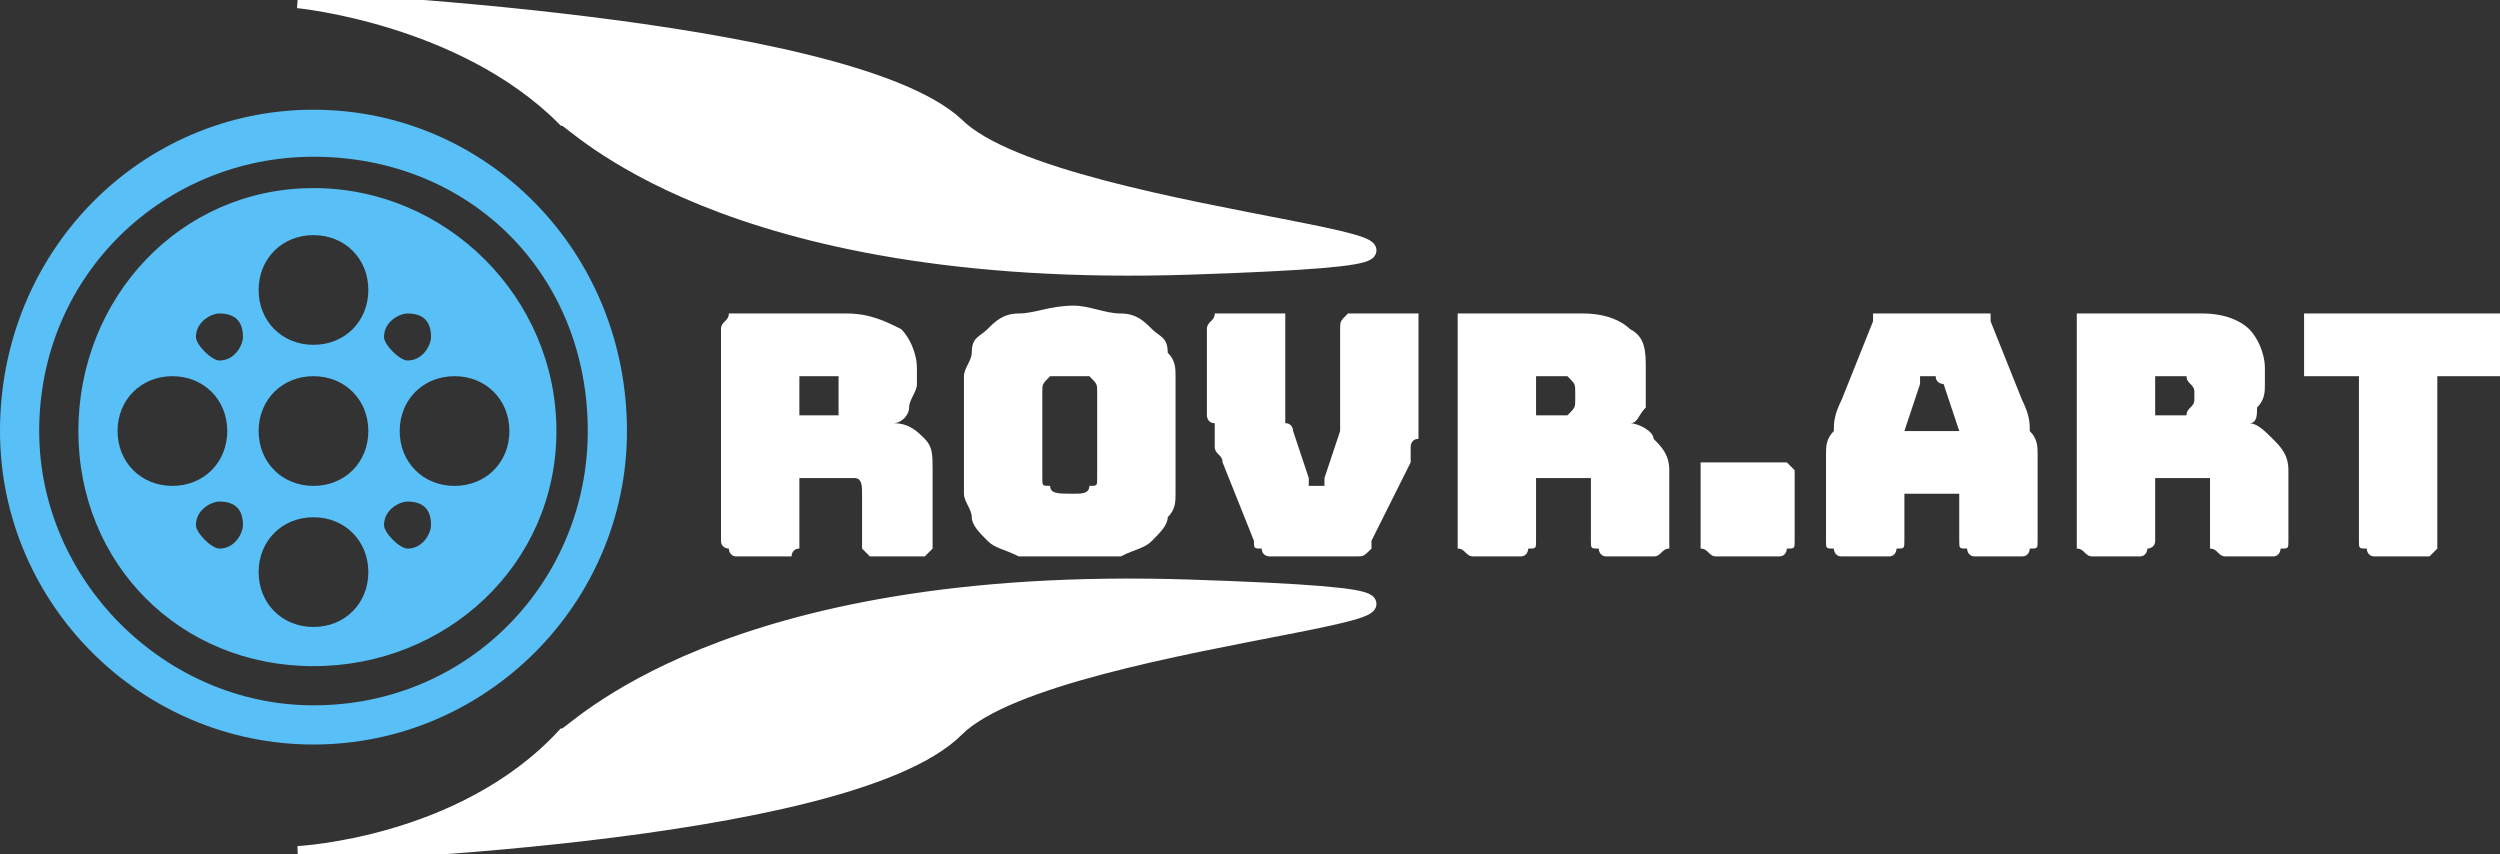 <?xml version="1.0" encoding="UTF-8"?>
<!DOCTYPE svg PUBLIC "-//W3C//DTD SVG 1.1//EN" "http://www.w3.org/Graphics/SVG/1.1/DTD/svg11.dtd">
<!-- Creator: CorelDRAW X8 -->
<svg xmlns="http://www.w3.org/2000/svg" xml:space="preserve" width="319px" height="109px" version="1.1" shape-rendering="geometricPrecision" text-rendering="geometricPrecision" image-rendering="optimizeQuality" fill-rule="evenodd" clip-rule="evenodd"
viewBox="0 0 319 109"
 xmlns:xlink="http://www.w3.org/1999/xlink">
 <rect x="0" y="0" width="319" height="109" fill="#333333" stroke="none"/>
 <g id="PowerClip_x0020_Contents">
  <path fill="#59C0F7" d="M40 14c22,0 40,18 40,41 0,22 -18,40 -40,40 -22,0 -40,-18 -40,-40 0,-23 18,-41 40,-41zm0 6c20,0 35,15 35,35 0,19 -15,35 -35,35 -19,0 -35,-16 -35,-35 0,-20 16,-35 35,-35zm0 4c17,0 31,14 31,31 0,17 -14,30 -31,30 -17,0 -30,-13 -30,-30 0,-17 13,-31 30,-31zm-12 40c2,0 3,1 3,3 0,1 -1,3 -3,3 -1,0 -3,-2 -3,-3 0,-2 2,-3 3,-3zm24 0c2,0 3,1 3,3 0,1 -1,3 -3,3 -1,0 -3,-2 -3,-3 0,-2 2,-3 3,-3zm0 -24c2,0 3,1 3,3 0,1 -1,3 -3,3 -1,0 -3,-2 -3,-3 0,-2 2,-3 3,-3zm-24 0c2,0 3,1 3,3 0,1 -1,3 -3,3 -1,0 -3,-2 -3,-3 0,-2 2,-3 3,-3zm-6 8c4,0 7,3 7,7 0,4 -3,7 -7,7 -4,0 -7,-3 -7,-7 0,-4 3,-7 7,-7zm18 18c4,0 7,3 7,7 0,4 -3,7 -7,7 -4,0 -7,-3 -7,-7 0,-4 3,-7 7,-7zm18 -18c4,0 7,3 7,7 0,4 -3,7 -7,7 -4,0 -7,-3 -7,-7 0,-4 3,-7 7,-7zm-18 -18c4,0 7,3 7,7 0,4 -3,7 -7,7 -4,0 -7,-3 -7,-7 0,-4 3,-7 7,-7zm0 18c4,0 7,3 7,7 0,4 -3,7 -7,7 -4,0 -7,-3 -7,-7 0,-4 3,-7 7,-7z"/>
  <path fill="white" fill-rule="nonzero" d="M102 48l0 5 3 0c1,0 1,0 2,0 0,-1 0,-1 0,-2l0 -1c0,-1 0,-1 0,-2 -1,0 -1,0 -2,0l-3 0zm-1 23l-7 0c-1,0 -1,-1 -1,-1 0,0 -1,0 -1,-1l0 -27c0,-1 1,-1 1,-2 0,0 0,0 1,0l14 0c3,0 5,1 7,2 1,1 2,3 2,5l0 2c0,1 -1,2 -1,3 0,1 -1,2 -2,2 2,0 3,1 4,2 1,1 1,2 1,4l0 9c0,1 0,1 0,1 0,0 -1,1 -1,1l-7 0c0,0 -1,-1 -1,-1 0,0 0,0 0,-1l0 -6c0,-1 0,-2 -1,-2 0,0 0,0 -1,0l-6 0 0 8c0,1 0,1 0,1 -1,0 -1,1 -1,1z"/>
  <path id="1" fill="white" fill-rule="nonzero" d="M150 63c0,1 0,2 -1,3 0,1 -1,2 -2,3 -1,1 -2,1 -4,2 -2,0 -4,0 -6,0 -3,0 -5,0 -7,0 -2,-1 -3,-1 -4,-2 -1,-1 -2,-2 -2,-3 0,-1 -1,-2 -1,-3l0 -15c0,-1 1,-2 1,-3 0,-2 1,-2 2,-3 1,-1 2,-2 4,-2 2,0 4,-1 7,-1 2,0 4,1 6,1 2,0 3,1 4,2 1,1 2,1 2,3 1,1 1,2 1,3l0 15zm-17 -2c0,1 0,1 1,1 0,1 1,1 3,1 1,0 2,0 2,-1 1,0 1,0 1,-1l0 -11c0,-1 0,-1 -1,-2 0,0 -1,0 -2,0 -2,0 -3,0 -3,0 -1,1 -1,1 -1,2l0 11z"/>
  <path id="2" fill="white" fill-rule="nonzero" d="M173 71l-11 0c0,0 -1,0 -1,-1 -1,0 -1,0 -1,-1l-4 -10c0,-1 -1,-1 -1,-2 0,0 0,-1 0,-1 0,-1 0,-1 0,-2 -1,0 -1,-1 -1,-1l0 -11c0,-1 1,-1 1,-2 0,0 0,0 1,0l7 0c0,0 1,0 1,0 0,1 0,1 0,2l0 11c0,1 0,1 0,1 1,0 1,1 1,1l2 6c0,0 0,0 0,1 0,0 0,0 1,0l0 0c0,0 0,0 1,0 0,-1 0,-1 0,-1l2 -6c0,0 0,-1 0,-1 0,0 0,0 0,-1l0 -11c0,-1 0,-1 1,-2 0,0 0,0 1,0l6 0c1,0 1,0 2,0 0,1 0,1 0,2l0 11c0,0 0,1 0,1 0,1 0,1 0,2 -1,0 -1,1 -1,1 0,1 0,1 0,2l-5 10c0,1 0,1 0,1 -1,1 -1,1 -2,1z"/>
  <path id="3" fill="white" fill-rule="nonzero" d="M196 48l0 5 3 0c1,0 1,0 1,0 1,-1 1,-1 1,-2l0 -1c0,-1 0,-1 -1,-2 0,0 0,0 -1,0l-3 0zm-2 23l-6 0c-1,0 -1,-1 -2,-1 0,0 0,0 0,-1l0 -27c0,-1 0,-1 0,-2 1,0 1,0 2,0l14 0c3,0 5,1 6,2 2,1 2,3 2,5l0 2c0,1 0,2 0,3 -1,1 -1,2 -2,2 1,0 3,1 3,2 1,1 2,2 2,4l0 9c0,1 0,1 0,1 -1,0 -1,1 -2,1l-6 0c-1,0 -1,-1 -1,-1 -1,0 -1,0 -1,-1l0 -6c0,-1 0,-2 0,-2 0,0 -1,0 -1,0l-6 0 0 8c0,1 0,1 -1,1 0,0 0,1 -1,1z"/>
  <path id="4" fill="white" fill-rule="nonzero" d="M227 71l-8 0c-1,0 -1,-1 -2,-1 0,0 0,0 0,-1l0 -9c0,0 0,0 0,-1 1,0 1,0 2,0l8 0c1,0 1,0 1,0 1,1 1,1 1,1l0 9c0,1 0,1 -1,1 0,0 0,1 -1,1z"/>
  <path id="5" fill="white" fill-rule="nonzero" d="M245 49l-2 6 7 0 -2 -6c0,0 -1,0 -1,-1 0,0 0,0 0,0l-1 0c0,0 0,0 -1,0 0,1 0,1 0,1zm-2 20c0,1 0,1 -1,1 0,0 0,1 -1,1l-6 0c-1,0 -1,-1 -1,-1 -1,0 -1,0 -1,-1l0 -11c0,-1 0,-2 1,-3 0,-1 0,-2 1,-4l4 -10c0,0 0,0 0,-1 1,0 1,0 2,0l11 0c1,0 1,0 2,0 0,1 0,1 0,1l4 10c1,2 1,3 1,4 1,1 1,2 1,3l0 11c0,1 0,1 -1,1 0,0 0,1 -1,1l-6 0c-1,0 -1,-1 -1,-1 -1,0 -1,0 -1,-1l0 -6 -7 0 0 6z"/>
  <path id="6" fill="white" fill-rule="nonzero" d="M275 48l0 5 3 0c0,0 1,0 1,0 0,-1 1,-1 1,-2l0 -1c0,-1 -1,-1 -1,-2 0,0 -1,0 -1,0l-3 0zm-2 23l-6 0c-1,0 -1,-1 -2,-1 0,0 0,0 0,-1l0 -27c0,-1 0,-1 0,-2 1,0 1,0 2,0l14 0c3,0 5,1 6,2 1,1 2,3 2,5l0 2c0,1 0,2 -1,3 0,1 0,2 -1,2 1,0 2,1 3,2 1,1 2,2 2,4l0 9c0,1 0,1 -1,1 0,0 0,1 -1,1l-6 0c-1,0 -1,-1 -2,-1 0,0 0,0 0,-1l0 -6c0,-1 0,-2 0,-2 0,0 -1,0 -1,0l-6 0 0 8c0,1 -1,1 -1,1 0,0 0,1 -1,1z"/>
  <path id="7" fill="white" fill-rule="nonzero" d="M310 71l-7 0c-1,0 -1,-1 -1,-1 -1,0 -1,0 -1,-1l0 -21 -6 0c0,0 -1,0 -1,0 0,0 0,-1 0,-1l0 -5c0,-1 0,-1 0,-2 0,0 1,0 1,0l22 0c1,0 1,0 2,0 0,1 0,1 0,2l0 5c0,0 0,1 0,1 -1,0 -1,0 -2,0l-6 0 0 21c0,1 0,1 0,1 0,0 -1,1 -1,1z"/>
  <path fill="white" stroke="white" stroke-width="2.082" d="M38 0c0,0 21,2 34,15 1,0 20,21 80,19 60,-2 -17,-5 -30,-18 -14,-13 -84,-16 -84,-16z"/>
  <path fill="white" stroke="white" stroke-width="2.082" d="M38 109c0,0 21,-1 34,-15 1,0 20,-21 80,-19 60,2 -17,5 -30,18 -14,14 -84,16 -84,16z"/>
 </g>
</svg>
